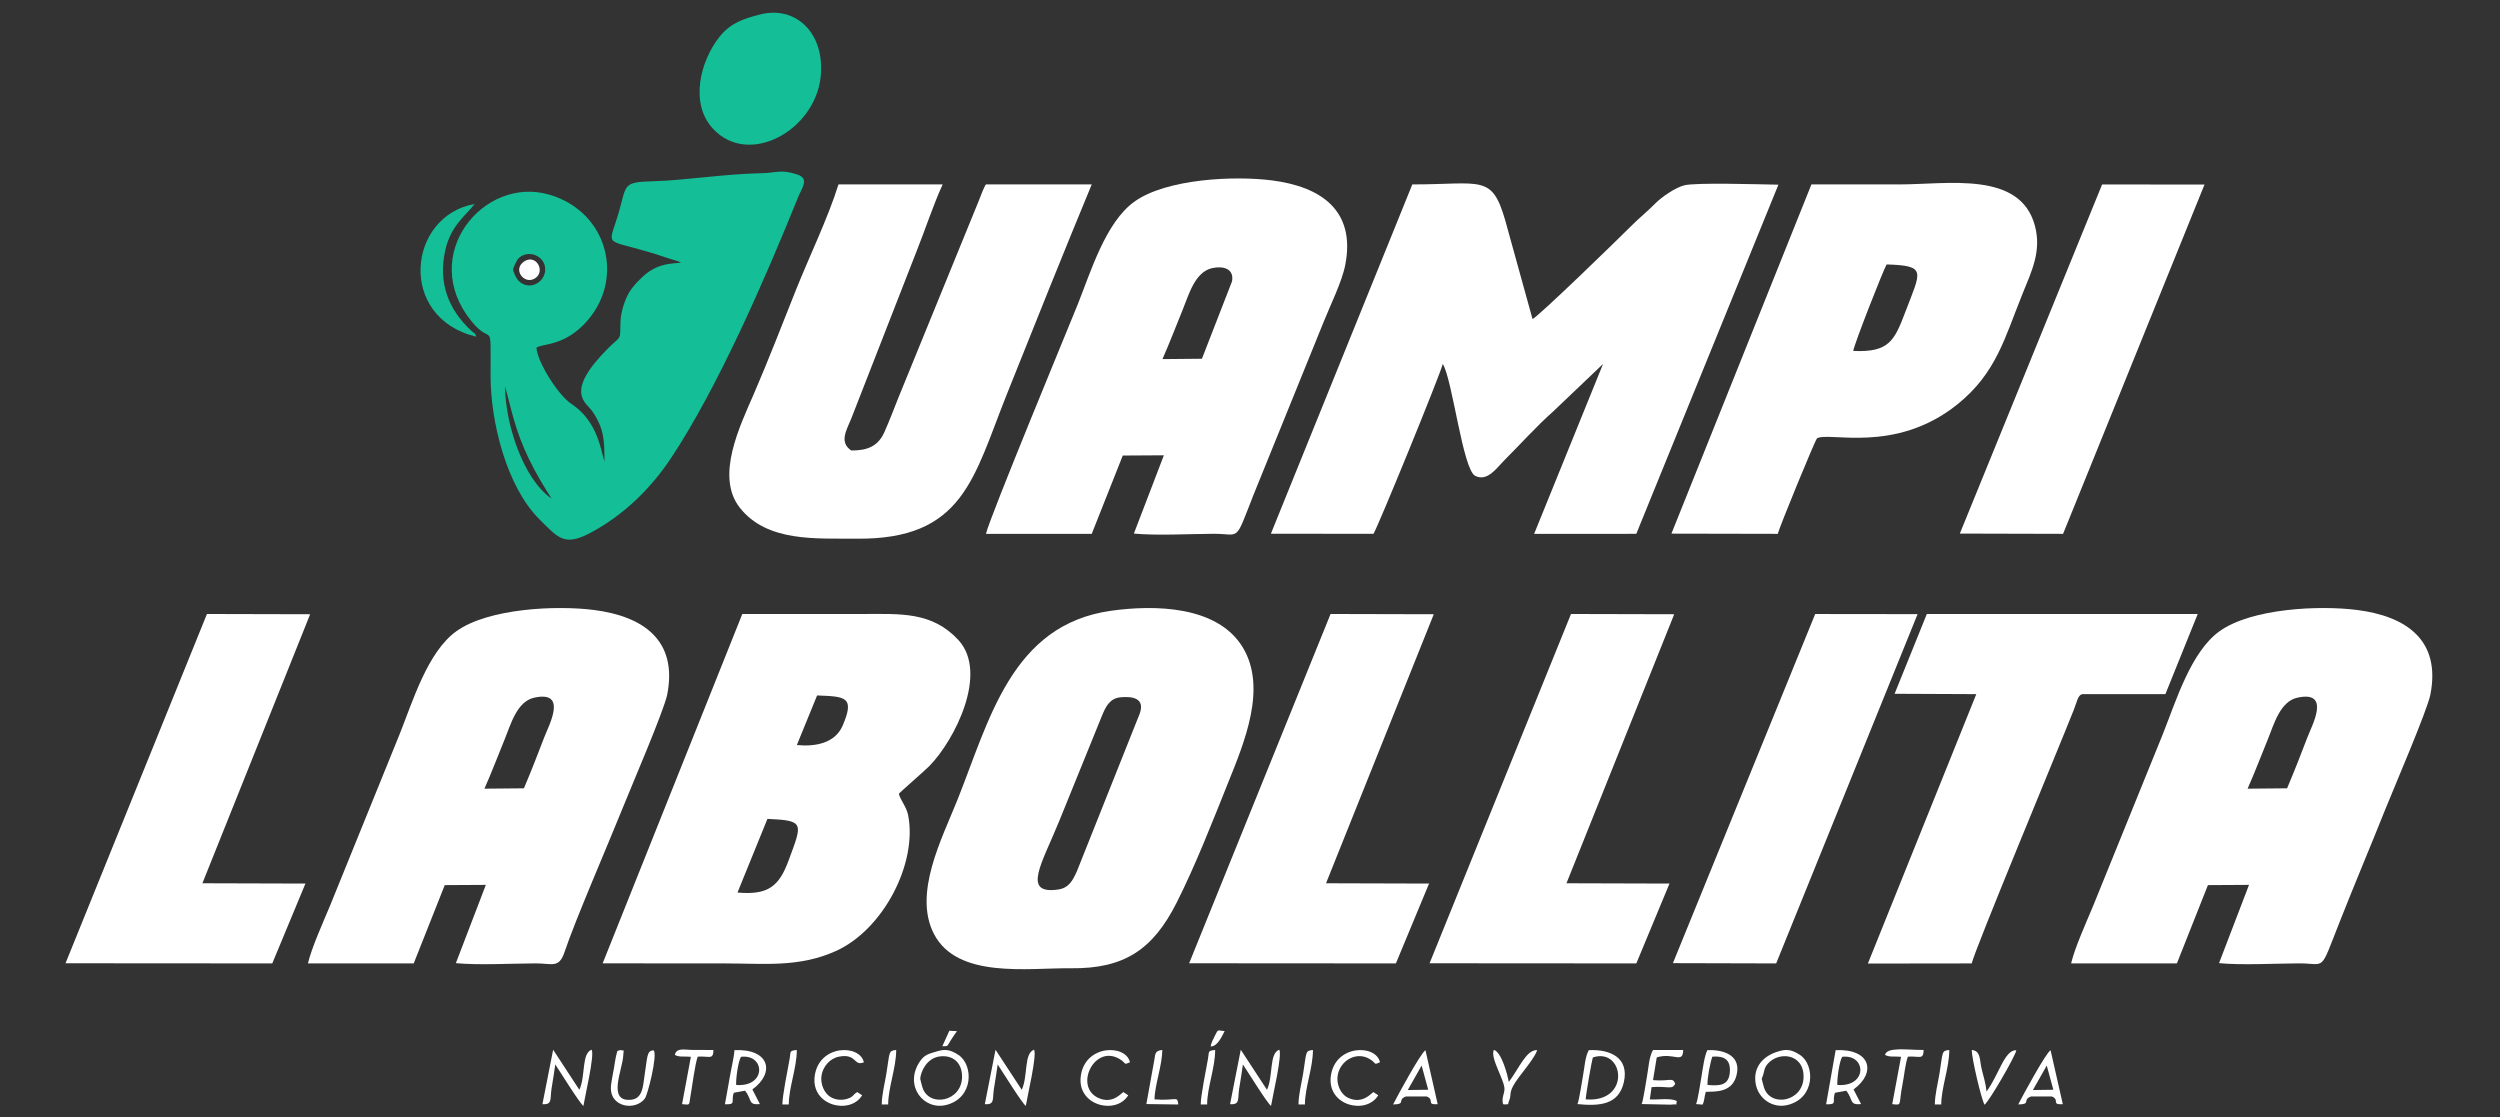 <?xml version="1.0" encoding="UTF-8"?>
<!DOCTYPE svg PUBLIC "-//W3C//DTD SVG 1.1//EN" "http://www.w3.org/Graphics/SVG/1.1/DTD/svg11.dtd">
<!-- Creator: CorelDRAW 2020 (64-Bit) -->
<svg xmlns="http://www.w3.org/2000/svg" xml:space="preserve" width="179mm" height="80mm" version="1.1" style="shape-rendering:geometricPrecision; text-rendering:geometricPrecision; image-rendering:optimizeQuality; fill-rule:evenodd; clip-rule:evenodd"
viewBox="0 0 17900 8000"
 xmlns:xlink="http://www.w3.org/1999/xlink"
 xmlns:xodm="http://www.corel.com/coreldraw/odm/2003">
 <rect x="0" y="0" width="17900" height="8000" fill="#333333" stroke="none"/>
 <defs>
  <style type="text/css">
   <![CDATA[
    .fil0 {fill:white}
    .fil1 {fill:#14bf98}
   ]]>
  </style>
 </defs>
 <g id="Capa_x0020_1">
  <path class="fil0" d="M11477.88 2605.81l-493.49 1216.52 731.43 -0.11 1017.54 -2499.95c-125.64,-1.84 -593.9,-16.98 -675.03,4.77 -63.85,17.12 -158.95,81.87 -204.77,128.07 -58.72,59.21 -122.08,110.11 -177.81,166.48 -79.11,80.01 -654.09,638.76 -702.84,662.88l-196.45 -710.21c-95.56,-328.41 -168.45,-253.83 -664.3,-253.83l-1012.59 2500.83 734.34 0.94c27.9,-39.19 477.54,-1138.86 496.3,-1216.39 68.94,108.62 143.23,757.42 232.35,801.41 88.18,43.52 153.12,-56.43 212.38,-115.68 108.57,-108.57 231.73,-245.01 344.38,-344.21l358.56 -341.52z"/>
  <path class="fil0" d="M5280.43 6390.54l214.42 -527.41c269.94,11.88 250.22,30.15 151.18,298.72 -67.97,184.36 -146.44,248.3 -365.6,228.69zm424.95 -1056.02l145.1 -355.2c202.14,7.9 272.15,8.44 183.05,215.78 -54.23,126.19 -194.77,152.4 -328.15,139.42zm-1390.33 1562.99c292.15,0.56 582.89,0.56 873.63,0.56 283.34,0 529.96,30.72 795.33,-88.37 339.79,-152.48 586.19,-627.75 518.28,-972.88 -12.24,-62.21 -57.9,-111.3 -66.34,-153.32 8.57,-12.18 184.03,-163.76 219.16,-199.63 179.62,-183.44 425.08,-665.24 206.66,-901.58 -188.59,-204.06 -416.52,-186.17 -674.62,-186.12 -290.74,0.04 -581.49,0 -872.22,0l-999.88 2501.34z"/>
  <path class="fil0" d="M8605.91 2568.57l-282.82 2.61c50.66,-113.66 98.87,-241.12 146.4,-357.09 42.37,-103.37 85.81,-267.37 210.69,-294.62 77.28,-16.87 157.2,3.5 141.28,94.58l-215.55 554.52zm-1546.53 1253.76l757.45 0 222.26 -560.65 294.19 -1.7 -214.67 560.35c158.37,15.65 400.95,2.5 570.09,1.64 196.71,-0.99 148.54,71.06 288.86,-284.97l496.72 -1224.77c48.37,-122.5 133.76,-291.76 157.88,-416 75.93,-391.11 -175.88,-559.63 -524.26,-604.44 -270.15,-34.74 -755.19,-12.21 -984.71,151.37 -207.87,148.14 -314.3,506.26 -408,739.66 -62.91,156.71 -627.55,1517.82 -655.81,1639.51z"/>
  <path class="fil0" d="M16375.59 5644.31l-282.81 2.6c50.65,-113.65 98.86,-241.11 146.39,-357.08 42.37,-103.38 85.81,-267.37 210.69,-294.63 242.56,-52.94 103.12,200.35 72.9,279.82 -47.55,125.06 -94.86,245.6 -147.17,369.29zm-1546.53 1253.76l757.46 0 222.25 -560.66 294.19 -1.69 -214.67 560.34c158.37,15.66 400.95,2.5 570.09,1.65 196.71,-0.99 148.55,71.06 288.86,-284.97 107.48,-272.71 222.05,-544.14 331.07,-816.59 61.59,-153.91 301.49,-710.66 323.53,-824.17 75.93,-391.12 -175.88,-559.65 -524.26,-604.45 -270.14,-34.74 -755.18,-12.22 -984.7,151.37 -207.88,148.15 -314.31,506.25 -408.01,739.66l-496.83 1224.66c-46.8,112.86 -133.02,303.04 -158.98,414.85z"/>
  <path class="fil0" d="M3751.29 5644.31l-282.81 2.6c50.65,-113.65 98.86,-241.11 146.39,-357.08 42.37,-103.38 85.81,-267.37 210.69,-294.63 242.56,-52.94 103.12,200.35 72.9,279.82 -47.55,125.06 -94.86,245.6 -147.17,369.29zm-1546.53 1253.76l757.46 0 222.25 -560.66 294.19 -1.69 -214.67 560.34c158.37,15.66 400.95,2.5 570.09,1.65 116.52,-0.59 167.94,38.36 207.42,-79.49 78.14,-233.26 310.29,-766.63 412.51,-1022.07 61.59,-153.91 301.49,-710.66 323.53,-824.17 75.93,-391.12 -175.88,-559.65 -524.26,-604.45 -270.14,-34.74 -755.18,-12.22 -984.71,151.37 -207.87,148.15 -314.3,506.25 -408,739.66l-496.83 1224.66c-46.8,112.86 -133.01,303.04 -158.98,414.85z"/>
  <path class="fil0" d="M8161.13 5107.72l-451.33 1132.44c-29.91,65.08 -56.44,118.06 -135.02,129.1 -263.32,37.01 -110.5,-193.53 10.76,-494.37l304.89 -750.97c26.66,-64.83 55.74,-124.19 132.95,-131.34 86.26,-7.99 175.09,6.92 137.75,115.14zm-206.58 -734.51c-713.73,100.36 -871.77,785.09 -1100.12,1355.88 -110.58,276.42 -316.58,667.34 -168.02,956.64 166.93,325.07 674.12,243.59 981.5,247.04 383.02,4.29 587.88,-134.85 757.35,-470.65 135.46,-268.43 256.07,-578.95 368.66,-859.33 114.11,-284.13 280.48,-676.84 104.04,-967.93 -182.34,-300.81 -637.54,-304.66 -943.41,-261.65z"/>
  <path class="fil0" d="M7816.83 1320.43l-757.45 0c-7.31,10.86 -1.94,0.92 -12.39,22.04 -2.21,4.47 -11.95,26.52 -14.11,31.8 -8.81,21.51 -17.49,44.77 -25.9,65.91l-572.25 1401.73c-33.32,83.35 -66.28,171.04 -102.87,252.9 -47.67,106.65 -130.02,130.7 -236.52,130.74 -90.49,-59.35 -32.22,-149.17 0,-229.53l467.25 -1196.87c61.2,-152.62 119.75,-332.75 186.92,-478.72l-745.98 0c-70.31,228.27 -211.2,522.24 -303.33,752.53 -99.3,248.26 -198.47,506.78 -304.45,751.4 -97.28,224.55 -274.93,585.96 -99.36,809.93 195.96,249.98 551.17,219.51 833.6,222.69 769.31,8.7 839.93,-436.56 1078.58,-1033.12 200.39,-500.9 401.74,-1005.2 608.26,-1503.43z"/>
  <path class="fil1" d="M3616.38 2766.48l57.34 218.11c61.98,223.84 152.4,393.21 275.49,585.25 -209.59,-144.58 -333.29,-550.63 -332.83,-803.36zm57.38 -837.79c0.02,-8.62 26.07,-66.09 37.3,-77.5 67.18,-68.27 192.48,-21.84 192.5,77.34 0.02,97.58 -120.1,158.56 -193.66,78.8 -15.03,-16.3 -36.16,-62.13 -36.14,-78.64zm1202.74 -48.22c-88.48,8.26 -146.58,10.7 -225.51,61.41 -44.52,28.61 -113.95,100.08 -142.08,144.83 -36.84,58.58 -65.03,152.54 -66.45,220.62 -2.89,139.44 7.33,90.34 -88.7,186.58 -317.74,318.41 -156.88,386.36 -112.61,451.17 84.34,123.46 86.79,209.68 86.79,360.8l-16.95 -63.38c-4.66,-20.18 -11.56,-43.74 -17.41,-62.94 -36.53,-120.19 -97.6,-218.23 -204.43,-289.06 -89.34,-59.24 -239.46,-290.92 -248.54,-401.04 45.06,-30.26 185.85,-11.8 335.41,-161.81 306.56,-307.45 185.47,-808.18 -242.81,-933.84 -471.5,-138.34 -939.55,432.79 -559.56,903.86 157.58,195.34 137.64,-41.21 138.9,400.49 0.92,321.58 113.45,787.78 353.37,1023.83 129.86,127.78 173.56,193.47 362.46,92.64 235.93,-125.92 430.1,-314.66 577.12,-536.15 335.39,-505.28 674,-1284.93 906.09,-1859.85 29.95,-74.15 86.7,-139.96 -3.68,-169.35 -119.26,-38.79 -146.17,-11.35 -255.15,-9.08 -273.58,5.68 -543.42,50.84 -769.09,57.24 -251.21,7.1 -185.85,24.15 -273.68,288.56 -65.53,197.31 -56.54,116.88 358.59,257.83l78.54 24.52c2.5,0.8 5.85,1.81 8.15,2.63 2.18,0.76 5.64,2.21 7.52,2.94l13.71 6.55z"/>
  <path class="fil0" d="M13269.42 2512.69c1.39,-35.27 214.86,-579.81 238.89,-619.36 290.12,9.27 245.61,46.41 133.81,340.38 -77.4,203.54 -115.35,291.26 -372.7,278.98zm-1301.95 1308.08l761.37 1.56c11.33,-47.62 263.32,-661.41 280.64,-683.38 79.37,-51.52 559.19,115.74 1006.46,-244.5 277.66,-223.62 338.67,-477.27 463.87,-787.09 67.38,-166.73 139.18,-309.75 89.61,-492.86 -106.15,-392.04 -623.07,-294.07 -968.36,-294.07 -210.41,0 -420.81,0 -631.22,0l-1002.37 2500.34z"/>
  <path class="fil0" d="M13565.31 4967.5l584.88 2.55 -776.24 1929.01 743.56 -0.99c26.68,-111.46 614.57,-1521.67 731.26,-1816.55 22.99,-58.11 28.42,-105.01 60.63,-111.52l594.81 -0.08 231.46 -573.78 -1939.51 0.03 -230.85 571.33z"/>
  <polygon class="fil0" points="8514.25,6896.99 9994.58,6898.01 10232.06,6326.34 9494.39,6324.18 10265.82,4397.96 9526.85,4396.17 "/>
  <polygon class="fil0" points="10235.74,6896.99 11716.08,6898.01 11953.56,6326.34 11215.89,6324.18 11987.31,4397.96 11248.35,4396.17 "/>
  <polygon class="fil0" points="469.13,6896.99 1949.46,6898.01 2186.94,6326.34 1449.27,6324.18 2220.7,4397.96 1481.73,4396.17 "/>
  <polygon class="fil0" points="14032.41,3820.4 14771.68,3822.33 15784.24,1321.49 15051.14,1320.61 "/>
  <polygon class="fil0" points="11978.1,6896.14 12717.36,6898.07 13729.92,4397.23 12996.82,4396.35 "/>
  <path class="fil1" d="M5441.17 103.9c-116.51,30.16 -209.35,59.38 -288.78,158.82 -137.03,171.53 -217.29,475.94 -47.18,659.16 256.41,276.14 730.59,11.7 770.66,-371.79 32.64,-312.32 -177.48,-512.76 -434.7,-446.19z"/>
  <path class="fil1" d="M3409.8 2410.71c-13.57,-36.25 0.62,-9.04 -36.64,-43.7 -167.47,-155.86 -236.96,-348.43 -184.26,-578.89 39.51,-172.8 144.64,-243.68 209.43,-327.49 -481.05,85.09 -554.66,814.68 11.47,950.08z"/>
  <path class="fil0" d="M12614.07 7724.39c0.21,-3.82 8.44,-21.95 9.36,-25.07 10.16,-34.44 8.42,-53.21 32.93,-81.84 79.16,-92.5 260.67,-74.27 257.2,95.16 -3.6,175.91 -235.5,218.11 -282.89,75.48 -1.54,-4.64 -16.83,-59.57 -16.6,-63.73zm114.77 -195.11c-99.77,30.45 -177.57,106.67 -158.76,226.56 17.18,109.53 121.2,183.33 230.51,155.63 197.62,-50.06 195.04,-286.27 87.59,-357.9 -67.73,-45.13 -106.56,-40.4 -159.34,-24.29z"/>
  <path class="fil0" d="M6588.83 7724.39c2.73,-49.55 45.66,-148.17 139.22,-160.28 99.03,-12.82 162.29,50.18 160.28,148.53 -3.6,175.91 -235.51,218.11 -282.9,75.48 -1.54,-4.64 -16.83,-59.57 -16.6,-63.73zm114.77 -195.11c-52.58,16.05 -85.65,21.45 -120.19,74.92 -110.81,171.55 30.76,348.11 191.94,307.27 197.62,-50.06 195.04,-286.27 87.59,-357.9 -67.72,-45.13 -106.56,-40.4 -159.34,-24.29z"/>
  <path class="fil0" d="M11353.6 7871.61c0.33,-28.81 41.9,-271.64 51.49,-300.35 222.66,-74.33 276.83,325.84 -51.49,300.35zm-59.1 33.67c156.18,15.21 296.02,7.36 332.67,-158.65 37.73,-170.85 -93.5,-234.95 -251.34,-227.58 -27.29,48.24 -30.21,123.22 -42.31,187.23 -6.54,34.6 -27.59,177.33 -39.02,199z"/>
  <path class="fil0" d="M13155.44 7768.32c-3.27,-41.16 14.18,-172.43 35.41,-201.66 173.45,-20.26 182.62,218.59 -35.41,201.66zm-80.57 138.45c84.73,2.35 40.79,-20.15 63.65,-82.57l80.3 -14.87c52.27,63.94 18.92,104.48 106.55,95.95l-53.96 -104.89c165.06,-119.59 123.26,-293.09 -128.18,-281.34l-68.36 387.72z"/>
  <path class="fil0" d="M5270.98 7768.32c-3.26,-41.16 14.19,-172.43 35.42,-201.66 173.46,-20.26 182.62,218.59 -35.42,201.66zm-80.56 138.45c84.73,2.35 40.79,-20.15 63.64,-82.57l80.31 -14.87c52.27,63.94 18.91,104.48 106.55,95.95l-53.96 -104.89c165.06,-119.59 123.25,-293.09 -128.17,-281.34 -3.61,54.71 -24.81,139.4 -34.02,195.52 -10.64,64.88 -23.8,130.8 -34.35,192.2z"/>
  <path class="fil0" d="M3883.78 7905.82c73.46,5.79 53.52,-38.06 65.45,-112.55 9.31,-58.18 18.66,-112.29 26.56,-171.84 31.77,47.23 174.31,278.07 201.39,296.9 11.03,-69.59 81.39,-363.52 59.01,-402.51 -74.08,26.6 -42.13,189.52 -88.05,287.12l-187.67 -286.74 -76.69 389.62z"/>
  <path class="fil0" d="M7051.33 7905.82c73.46,5.79 53.52,-38.06 65.45,-112.55 9.31,-58.18 18.66,-112.29 26.57,-171.84 31.76,47.23 174.3,278.07 201.39,296.9 11.02,-69.59 81.38,-363.52 59,-402.51 -74.07,26.6 -42.13,189.52 -88.05,287.12l-187.67 -286.74 -76.69 389.62z"/>
  <path class="fil0" d="M8807.26 7905.82c73.45,5.79 53.51,-38.06 65.45,-112.55 9.31,-58.18 18.65,-112.29 26.56,-171.84 31.77,47.23 174.31,278.07 201.39,296.9 11.02,-69.59 81.39,-363.52 59,-402.51 -74.07,26.6 -42.12,189.52 -88.04,287.12l-187.67 -286.74 -76.69 389.62z"/>
  <path class="fil0" d="M4373.84 7793.24c0,134.17 175.94,162.52 243.68,71.53 20.49,-27.53 90.98,-308.41 63.24,-344.01 -51.8,-0.31 -44.38,48.44 -65.98,180.6 -10.35,63.3 -9.2,162.59 -93.04,172.46 -178.53,21.01 -63.79,-214.86 -59.26,-315.84 2.66,-59.19 11.06,-27.18 -19.78,-40.17 -28.05,12.22 -18.02,-9.23 -32.71,47.71 -4.32,16.74 -10.29,60.05 -13.28,78.44 -6.72,41.39 -22.87,109.81 -22.87,149.28z"/>
  <path class="fil0" d="M11754.3 7905.06l206.81 4.31c70.27,-7.53 30.16,10.77 45.68,-25.29 -46.07,-25.42 -136.09,-7.96 -194.12,-12.47l12.59 -87.68c115.25,-9.97 149.14,22.36 169.07,-25.11 -20.21,-48.15 -31.79,-15.08 -158.71,-24.92l26.75 -162.93c121.57,-37.8 187.27,49.63 189.34,-53.16l-216.09 0.36c-28.43,46.3 -32.27,131.12 -43.03,188.1 -6.88,36.34 -26.7,174.55 -38.29,198.79z"/>
  <path class="fil0" d="M12225.83 7768.32c-3.3,-43.01 19.27,-160.84 34.43,-202.64 84.53,-6.72 132.69,20.55 125.33,112.21 -7.93,98.82 -78.53,96.74 -159.76,90.43zm-82.06 136.96l46.66 3.73c13.58,-24.58 11.65,-54.42 23.19,-91.57 62.29,-2.91 204.09,12.47 224.56,-143.43 16.31,-124.26 -107.63,-159.83 -213.08,-154.96 -20.96,37.42 -33.41,133.82 -42.23,187.3 -5.54,33.61 -27.3,176.57 -39.1,198.93z"/>
  <path class="fil0" d="M14654.73 7629.34l47.13 173.18 -146.27 2.06 99.14 -175.24zm-204.4 278.67c97.92,-1.88 24.62,-31.9 91.81,-57.38l149.19 0c60.55,25.31 -8.81,60.26 78.38,55.42l-87.63 -386.51c-34.81,21.63 -200.28,326.35 -231.75,388.47z"/>
  <path class="fil0" d="M10178.84 7629.34l47.13 173.18 -146.27 2.06 99.14 -175.24zm-204.4 278.67c97.92,-1.88 24.62,-31.9 91.81,-57.38l149.2 0c60.54,25.31 -8.81,60.26 78.37,55.42l-87.63 -386.51c-34.81,21.63 -200.28,326.35 -231.75,388.47z"/>
  <path class="fil0" d="M9868.4 7842.03l-35.1 -22.75c-16.6,9.6 -77.84,88.47 -179.09,41.86 -59.17,-27.23 -87.43,-103.21 -75.92,-164.73 19.63,-104.86 134.44,-170.25 228.56,-113.74 52.64,31.61 24.28,44.68 73.79,23.31 -27.57,-130.23 -321.35,-128.98 -351.84,98.48 -28.76,214.58 254.76,279.85 339.6,137.57z"/>
  <path class="fil0" d="M6172.93 7842.03l-35.11 -22.75c-35.59,20.58 -23.78,33.46 -71.99,48.26 -35.81,10.99 -74.27,8.71 -107.09,-6.4 -59.18,-27.23 -87.44,-103.21 -75.93,-164.73 10.89,-58.17 56.64,-117.37 123.68,-130.68 128.72,-25.55 105.5,71.83 178.68,40.25 -27.58,-130.23 -321.35,-128.98 -351.84,98.48 -28.77,214.58 254.75,279.85 339.6,137.57z"/>
  <path class="fil0" d="M8078.05 7842.03l-35.11 -22.75c-16.59,9.6 -77.84,88.47 -179.09,41.86 -175.69,-80.87 -28.34,-387.13 152.64,-278.47 52.64,31.61 24.29,44.68 73.8,23.31 -27.58,-130.23 -321.35,-128.98 -351.84,98.48 -28.77,214.58 254.75,279.85 339.6,137.57z"/>
  <path class="fil0" d="M14209.32 7909.98c35.45,-27.95 220.35,-347.28 227.57,-390.21 -84.22,-4.92 -124.81,175.74 -213.15,295.44 -6.54,-59.23 -21.36,-105.91 -35.18,-161.88 -15.78,-63.88 -4.7,-129.69 -71.05,-135.52 0.05,58.46 67.98,350.79 91.81,392.17z"/>
  <path class="fil0" d="M10766.33 7908.01c48.2,-5.29 22.93,9.83 39.7,-29.15 21.07,-48.99 -15.3,-53.84 71.82,-169.2 31.39,-41.56 119.6,-150.07 127.8,-191.04 -78.95,-0.82 -124.85,124.61 -202.71,228.28 -9.26,-54.47 -52.52,-213.96 -106.85,-230.03 -28.66,58.75 79.83,219.75 76.14,284.66 -1.52,26.78 -16.4,51.87 -13.39,82.9 2.5,25.7 -1.94,8.7 7.49,23.58z"/>
  <path class="fil0" d="M13496.78 7553.22c33.29,18.36 70.07,8.55 114.77,13.44l-63.14 339.07c74.7,7.87 42.94,11.23 74.6,-147.91 11.56,-58.06 18.33,-139.56 37.4,-192.14 81.94,-6.36 111.3,26.57 112.8,-47.87 -120.06,0 -264.03,-23.37 -276.43,35.41z"/>
  <path class="fil0" d="M4831.93 7553.22c33.28,18.36 70.06,8.55 114.76,13.44l-63.14 339.07c61.09,6.44 48.78,7.43 58.85,-48.83 13.04,-72.83 33.62,-237.39 53.15,-291.22 81.94,-6.36 111.3,26.57 112.79,-47.87 -49.71,0 -99.58,0.39 -149.29,-0.11 -56.37,-0.57 -115.69,-18.7 -127.12,35.52z"/>
  <path class="fil0" d="M8208.02 7905.06l228.55 3.12c-7.47,-66.32 -11.01,-24.21 -170.18,-36.57 1.18,-102.78 55.32,-242.94 55.42,-353.8 -50.09,5.3 -49.3,24.07 -56.52,69.69l-57.27 317.56z"/>
  <path class="fil0" d="M9297.32 7908.01l45.9 0c0.11,-121.53 57.63,-262.11 57.39,-390.2 -57.05,6.04 -44.6,12.12 -70.45,170.55 -10.95,67.11 -32.97,150.63 -32.84,219.65z"/>
  <path class="fil0" d="M6313.4 7908.01l45.9 0c0.1,-121.53 57.62,-262.11 57.38,-390.2 -57.05,6.04 -44.59,12.12 -70.45,170.55 -10.95,67.11 -32.96,150.63 -32.83,219.65z"/>
  <path class="fil0" d="M13853.55 7908.01l45.9 0c0.11,-121.53 57.62,-262.11 57.38,-390.2 -57.05,6.04 -44.59,12.12 -70.45,170.55 -10.95,67.11 -32.96,150.63 -32.83,219.65z"/>
  <path class="fil0" d="M8597.24 7908.01l45.91 0c0.11,-121.53 57.62,-262.11 57.38,-390.2 -55.78,5.9 -41.99,10.65 -51.33,63.4 -14.31,80.74 -52.07,264.33 -51.96,326.8z"/>
  <path class="fil0" d="M5601.84 7908.01l45.91 0c0.11,-121.53 57.62,-262.11 57.38,-390.2 -55.79,5.9 -41.99,10.65 -51.34,63.4 -14.3,80.74 -52.06,264.33 -51.95,326.8z"/>
  <path class="fil0" d="M3754.1 1871.31c-86.79,56.08 -2.16,169.63 75.32,122.32 79.89,-48.78 9.7,-177.27 -75.32,-122.32z"/>
  <path class="fil0" d="M8668.07 7492.89c49.49,-0.52 78.12,-67.73 100.34,-109.85 -55.19,-6.1 -44.93,-15.32 -68.69,30.65 -13.97,27.02 -27.19,52.63 -31.65,79.2z"/>
  <path class="fil0" d="M6747.13 7490.82c44.09,0.69 32.57,1.15 59.91,-41.71 14.38,-22.55 29.35,-44.48 44.77,-66.07l-54.4 -2.81 -50.28 110.59z"/>
 </g>
</svg>
